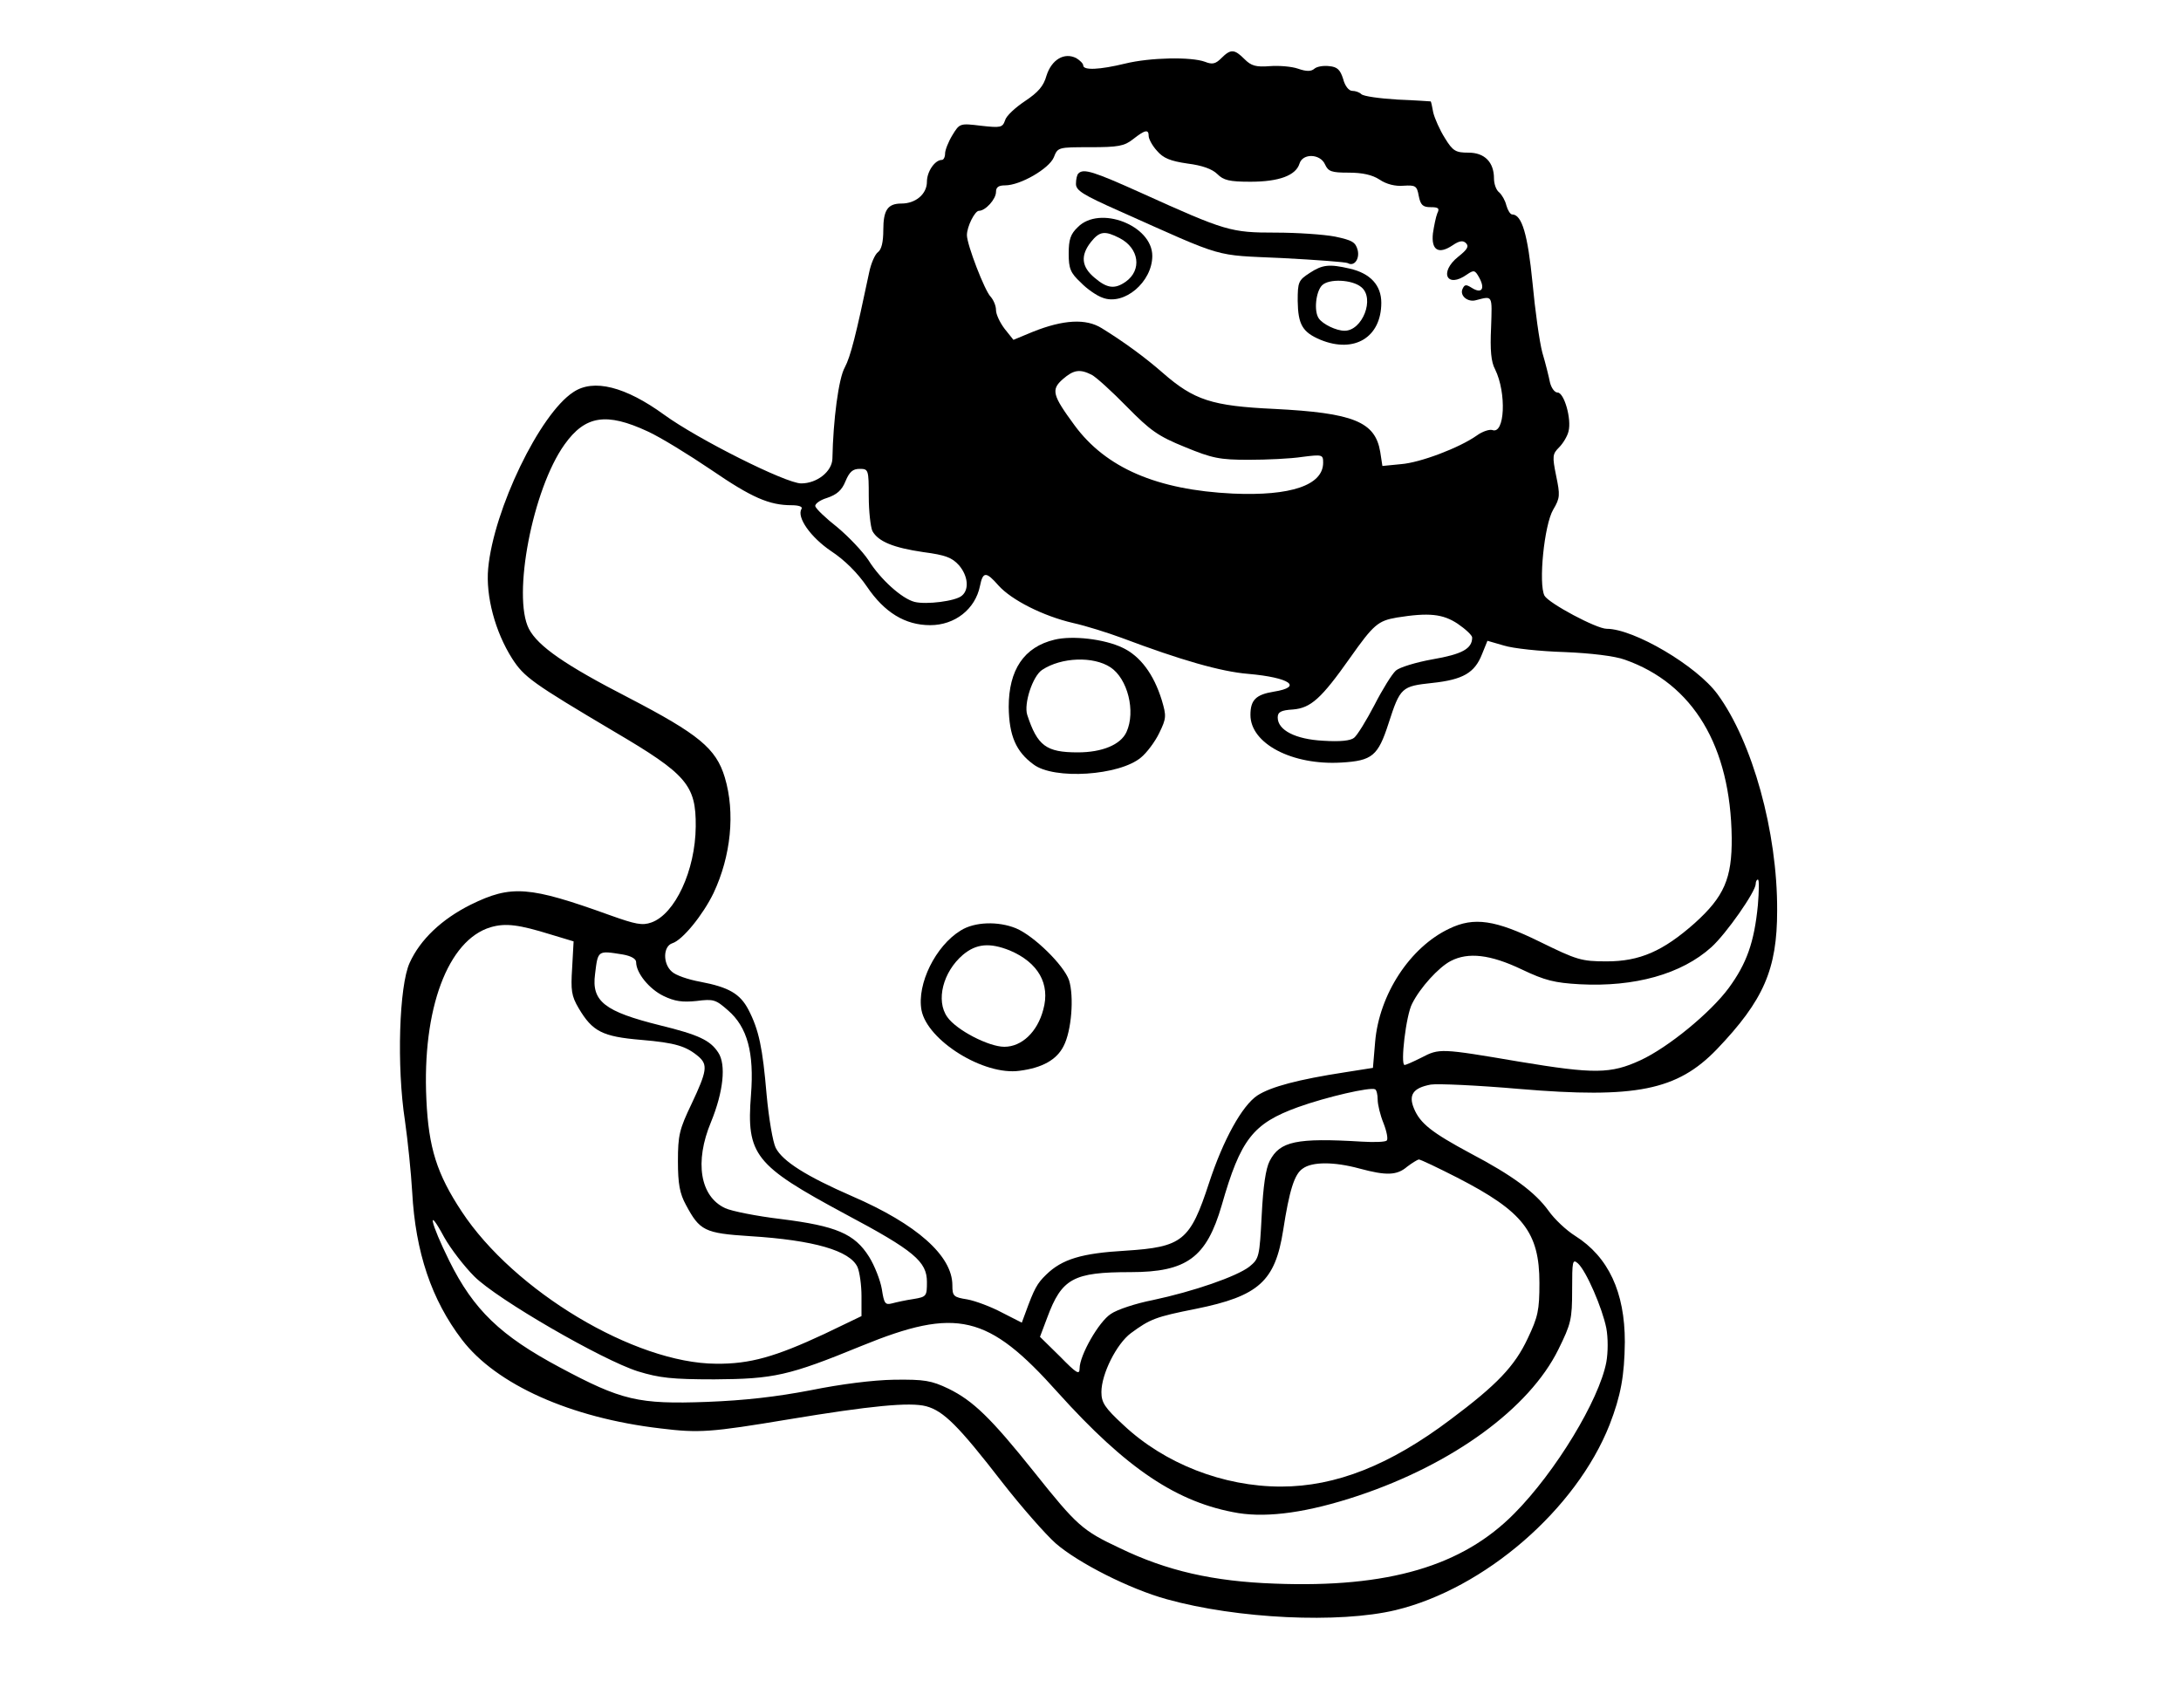 <?xml version="1.0" standalone="no"?>
<!DOCTYPE svg PUBLIC "-//W3C//DTD SVG 20010904//EN"
 "http://www.w3.org/TR/2001/REC-SVG-20010904/DTD/svg10.dtd">
<svg version="1.0" xmlns="http://www.w3.org/2000/svg"
 width="600pt" height="470pt" viewBox="0 0 600 470"
 preserveAspectRatio="xMidYMid meet">
<g transform="translate(0,470) scale(0.1,-0.1)"
fill="#000000" stroke="none">
<path d="M3360 4540 c-16 -16 -25 -18 -45 -10 -38 14 -151 12 -220 -5 -70 -17
-115 -19 -115 -5 0 5 -9 14 -19 20 -33 17 -68 -4 -82 -48 -8 -29 -23 -46 -59
-70 -27 -18 -52 -41 -55 -53 -7 -20 -12 -21 -66 -15 -58 7 -59 7 -79 -26 -11
-18 -20 -41 -20 -50 0 -10 -4 -18 -9 -18 -19 0 -41 -32 -41 -60 0 -34 -31 -60
-70 -60 -38 0 -50 -18 -50 -73 0 -33 -5 -54 -15 -61 -8 -6 -19 -31 -24 -56
-36 -171 -51 -231 -67 -261 -17 -30 -32 -145 -34 -251 -1 -35 -42 -68 -86 -68
-42 0 -285 122 -377 189 -106 77 -194 100 -250 62 -92 -60 -219 -323 -234
-485 -7 -76 19 -174 66 -248 33 -51 55 -67 281 -201 199 -117 225 -147 224
-261 -1 -121 -57 -241 -122 -264 -25 -9 -44 -5 -114 20 -222 80 -271 84 -383
29 -80 -40 -139 -96 -168 -160 -29 -63 -36 -285 -13 -434 8 -56 17 -145 20
-197 9 -165 53 -296 137 -406 94 -123 298 -215 546 -244 106 -13 137 -11 353
25 223 37 333 48 378 36 48 -13 89 -54 209 -209 53 -68 119 -143 147 -168 62
-54 204 -126 306 -154 194 -54 474 -67 629 -30 245 59 497 277 589 510 31 80
41 135 42 228 0 137 -45 234 -137 292 -24 15 -57 46 -73 69 -37 51 -99 97
-215 158 -106 57 -138 82 -155 123 -16 38 -2 57 46 66 19 3 129 -2 244 -12
320 -27 434 -4 543 109 129 135 166 220 166 382 1 216 -68 464 -164 595 -57
78 -230 180 -305 180 -28 0 -159 70 -171 91 -17 32 -1 195 24 237 19 32 19 40
8 93 -11 54 -10 60 8 78 11 11 23 31 26 44 9 34 -12 107 -30 107 -8 0 -17 12
-21 28 -3 15 -12 52 -21 82 -8 30 -20 117 -27 192 -13 132 -29 188 -56 188 -5
0 -12 11 -16 25 -3 13 -12 29 -20 36 -8 6 -14 23 -14 38 0 45 -26 71 -70 71
-35 0 -43 4 -65 40 -14 22 -28 54 -32 70 -3 17 -6 30 -7 31 0 0 -41 3 -91 5
-49 3 -94 9 -100 15 -5 5 -16 9 -25 9 -9 0 -20 13 -25 33 -8 25 -16 33 -38 35
-16 2 -34 -1 -41 -7 -9 -8 -22 -8 -45 0 -17 6 -52 9 -78 7 -38 -3 -51 1 -69
19 -28 28 -38 29 -64 3z m-200 -214 c0 -8 10 -27 23 -41 17 -20 36 -28 84 -35
40 -5 68 -15 82 -29 17 -17 33 -21 91 -21 78 0 125 17 135 50 9 29 57 27 70
-2 9 -20 18 -23 65 -23 38 0 65 -6 85 -19 19 -13 44 -19 66 -17 33 2 37 0 42
-28 5 -25 11 -31 33 -31 21 0 25 -3 18 -17 -4 -10 -9 -35 -12 -55 -5 -46 15
-59 54 -33 19 13 29 14 37 6 9 -9 3 -18 -21 -37 -54 -43 -32 -89 24 -49 19 13
22 12 34 -10 16 -30 6 -44 -21 -27 -16 10 -20 10 -26 -4 -7 -18 15 -36 37 -30
47 12 45 16 42 -75 -3 -62 0 -95 11 -115 32 -65 27 -181 -8 -167 -8 2 -27 -4
-42 -15 -48 -34 -156 -75 -209 -79 l-51 -5 -6 39 c-14 83 -74 107 -292 118
-171 8 -220 24 -306 99 -49 43 -108 86 -168 123 -43 27 -105 24 -190 -10 l-53
-22 -24 30 c-13 17 -24 40 -24 52 0 12 -7 28 -15 37 -16 16 -65 143 -65 169 0
24 22 67 33 67 18 0 47 32 47 52 0 13 7 18 25 18 42 0 121 46 134 77 11 28 12
28 100 28 77 0 94 3 118 22 33 26 43 28 43 9z m-157 -657 c12 -6 56 -46 97
-88 65 -66 86 -81 160 -111 75 -31 96 -35 175 -35 50 0 116 3 148 8 55 7 57 6
57 -16 0 -62 -89 -92 -248 -85 -210 10 -350 71 -436 188 -61 83 -65 98 -32
127 30 26 47 28 79 12z m-1221 -156 c35 -16 113 -64 175 -106 111 -76 159 -97
221 -97 19 0 31 -4 27 -10 -14 -23 25 -78 81 -116 38 -25 73 -60 99 -98 48
-71 105 -106 174 -106 68 0 124 44 137 108 8 40 17 40 51 1 36 -40 123 -84
205 -103 36 -8 96 -27 134 -41 162 -61 273 -93 348 -99 114 -10 152 -36 70
-49 -49 -8 -64 -23 -64 -64 0 -79 115 -139 250 -131 85 5 101 18 130 108 32
99 36 102 120 111 85 9 117 28 137 79 l15 37 45 -13 c25 -8 100 -16 167 -18
73 -3 139 -11 166 -21 188 -66 291 -238 294 -490 1 -112 -21 -162 -102 -235
-87 -77 -151 -105 -242 -105 -70 0 -82 4 -184 54 -122 60 -181 69 -249 36
-108 -51 -193 -181 -204 -312 l-6 -71 -76 -12 c-130 -20 -205 -40 -242 -64
-42 -28 -94 -122 -133 -241 -52 -159 -73 -176 -230 -186 -120 -7 -174 -23
-218 -66 -25 -24 -33 -39 -57 -105 l-10 -27 -55 28 c-30 16 -73 32 -95 36 -38
6 -41 9 -41 39 0 81 -98 168 -276 245 -126 55 -191 96 -210 133 -8 16 -19 81
-25 146 -11 129 -21 178 -50 234 -23 44 -54 62 -133 77 -33 6 -68 18 -78 28
-25 22 -24 70 2 78 28 9 84 78 113 138 48 102 60 221 31 318 -24 80 -72 119
-264 219 -175 90 -250 142 -275 190 -46 90 10 384 98 507 57 80 115 89 229 36z
m608 -179 c0 -41 5 -84 10 -95 16 -29 58 -46 140 -58 61 -8 79 -15 98 -36 25
-29 29 -67 8 -84 -17 -15 -98 -25 -130 -17 -35 9 -94 62 -127 115 -16 24 -54
64 -85 90 -32 25 -59 51 -61 58 -2 6 12 17 32 23 27 9 41 21 51 46 11 26 20
34 39 34 24 0 25 -2 25 -76z m1620 -350 c22 -15 40 -32 40 -38 0 -31 -28 -46
-109 -60 -45 -8 -91 -22 -101 -31 -11 -10 -37 -52 -59 -95 -22 -42 -47 -83
-56 -90 -10 -8 -38 -11 -85 -8 -76 4 -125 29 -125 64 0 15 9 20 42 22 49 4 78
30 157 142 65 92 77 102 129 111 88 14 126 10 167 -17z m826 -774 c-10 -103
-31 -161 -80 -228 -50 -68 -167 -164 -243 -199 -82 -38 -128 -38 -333 -4 -218
37 -220 37 -270 11 -22 -11 -42 -20 -46 -20 -12 0 4 138 21 169 22 44 73 100
106 117 48 25 109 18 195 -23 65 -31 91 -37 160 -41 151 -8 280 28 362 102 41
37 122 153 122 174 0 7 3 12 6 12 4 0 3 -32 0 -70z m-3321 -81 l63 -19 -4 -73
c-4 -62 -2 -77 18 -111 38 -64 65 -78 172 -87 94 -8 124 -17 159 -47 24 -22
22 -39 -20 -128 -34 -71 -38 -87 -38 -159 0 -62 5 -89 22 -120 38 -71 51 -78
176 -86 177 -11 275 -40 296 -85 6 -14 11 -50 11 -80 l0 -55 -102 -49 c-135
-63 -205 -83 -298 -82 -224 1 -556 200 -700 419 -68 103 -91 175 -97 308 -12
249 59 439 177 474 41 12 78 7 165 -20z m198 -55 c23 -4 37 -12 37 -21 0 -30
36 -74 75 -93 31 -15 52 -18 91 -14 47 6 53 4 87 -26 53 -46 72 -116 63 -232
-13 -166 10 -194 259 -328 190 -101 225 -131 225 -187 0 -39 -1 -41 -37 -47
-21 -3 -48 -9 -59 -12 -19 -5 -22 0 -28 39 -4 24 -20 65 -35 89 -40 64 -91 85
-242 104 -68 8 -137 22 -154 30 -69 32 -85 127 -39 237 34 83 42 158 20 191
-22 34 -54 49 -160 75 -153 38 -189 66 -179 141 8 66 7 65 76 54z m2077 -399
c0 -14 7 -43 16 -65 9 -23 13 -44 9 -48 -4 -4 -34 -5 -68 -3 -181 11 -226 1
-254 -53 -11 -21 -18 -70 -22 -149 -6 -115 -7 -120 -34 -142 -35 -27 -153 -68
-266 -92 -46 -9 -98 -26 -115 -38 -33 -21 -86 -114 -86 -150 0 -19 -9 -13 -54
33 l-55 54 20 53 c40 108 72 125 229 125 155 0 209 40 251 184 52 182 86 225
210 270 78 28 199 56 212 49 4 -2 7 -15 7 -28z m219 -215 c181 -93 226 -150
226 -290 0 -75 -4 -93 -32 -152 -36 -77 -85 -128 -212 -223 -167 -126 -316
-185 -467 -185 -159 0 -320 63 -433 169 -52 48 -61 62 -61 91 0 50 42 133 81
162 53 39 68 45 179 67 173 35 218 76 240 216 17 110 31 155 54 170 26 19 86
19 156 0 74 -20 103 -19 131 5 13 10 28 19 32 20 5 0 53 -23 106 -50z m-2704
-272 c63 -63 352 -230 450 -261 59 -18 93 -22 210 -22 164 1 205 10 405 92
262 107 348 87 540 -128 189 -210 329 -304 497 -332 83 -13 192 2 330 48 260
87 470 240 550 402 35 71 38 83 38 164 0 80 1 86 16 73 23 -21 67 -123 78
-178 5 -26 5 -67 0 -94 -20 -104 -139 -301 -253 -416 -143 -145 -347 -205
-659 -193 -169 6 -297 35 -427 98 -102 48 -117 61 -235 209 -119 149 -168 196
-235 229 -48 23 -67 26 -150 25 -59 -1 -146 -12 -230 -29 -94 -18 -181 -28
-285 -32 -189 -7 -235 4 -405 95 -163 87 -237 158 -304 293 -52 105 -63 156
-14 65 18 -32 55 -80 83 -108z"/>
<path d="M2967 4223 c-4 -3 -7 -16 -7 -29 0 -18 19 -30 118 -74 298 -133 257
-121 449 -130 95 -5 176 -11 181 -14 17 -10 33 11 27 36 -6 22 -15 27 -62 37
-31 6 -105 11 -164 11 -123 0 -137 4 -369 109 -131 59 -159 68 -173 54z"/>
<path d="M2965 4075 c-20 -19 -25 -34 -25 -73 0 -41 5 -53 33 -79 17 -18 45
-37 60 -42 59 -23 137 43 137 115 0 84 -145 140 -205 79z m115 -30 c54 -28 62
-88 17 -120 -30 -21 -51 -19 -86 11 -36 30 -39 61 -10 98 24 30 38 32 79 11z"/>
<path d="M3603 3949 c-31 -20 -33 -25 -33 -77 1 -65 13 -86 63 -107 93 -38
167 7 167 102 0 48 -30 81 -87 94 -56 13 -75 11 -110 -12z m142 -39 c38 -31 3
-120 -46 -120 -23 0 -60 18 -71 34 -14 20 -8 74 9 91 19 19 83 16 108 -5z"/>
<path d="M2901 2940 c-84 -20 -126 -83 -126 -185 1 -79 20 -123 68 -158 56
-43 237 -31 296 19 16 13 39 44 50 67 20 41 20 47 7 91 -22 71 -59 121 -108
144 -50 24 -138 34 -187 22z m154 -76 c47 -31 70 -121 44 -178 -16 -35 -67
-56 -134 -56 -87 0 -111 18 -139 103 -10 31 15 107 41 124 53 35 141 38 188 7z"/>
<path d="M2643 2140 c-69 -42 -121 -147 -108 -219 16 -84 172 -181 270 -167
62 8 102 30 121 68 22 42 29 136 15 181 -14 41 -96 122 -146 143 -49 20 -114
18 -152 -6z m135 -55 c78 -33 112 -92 92 -163 -16 -61 -59 -102 -107 -102 -43
0 -132 46 -157 82 -32 45 -12 124 43 171 37 31 74 34 129 12z"/>
</g>
</svg>
